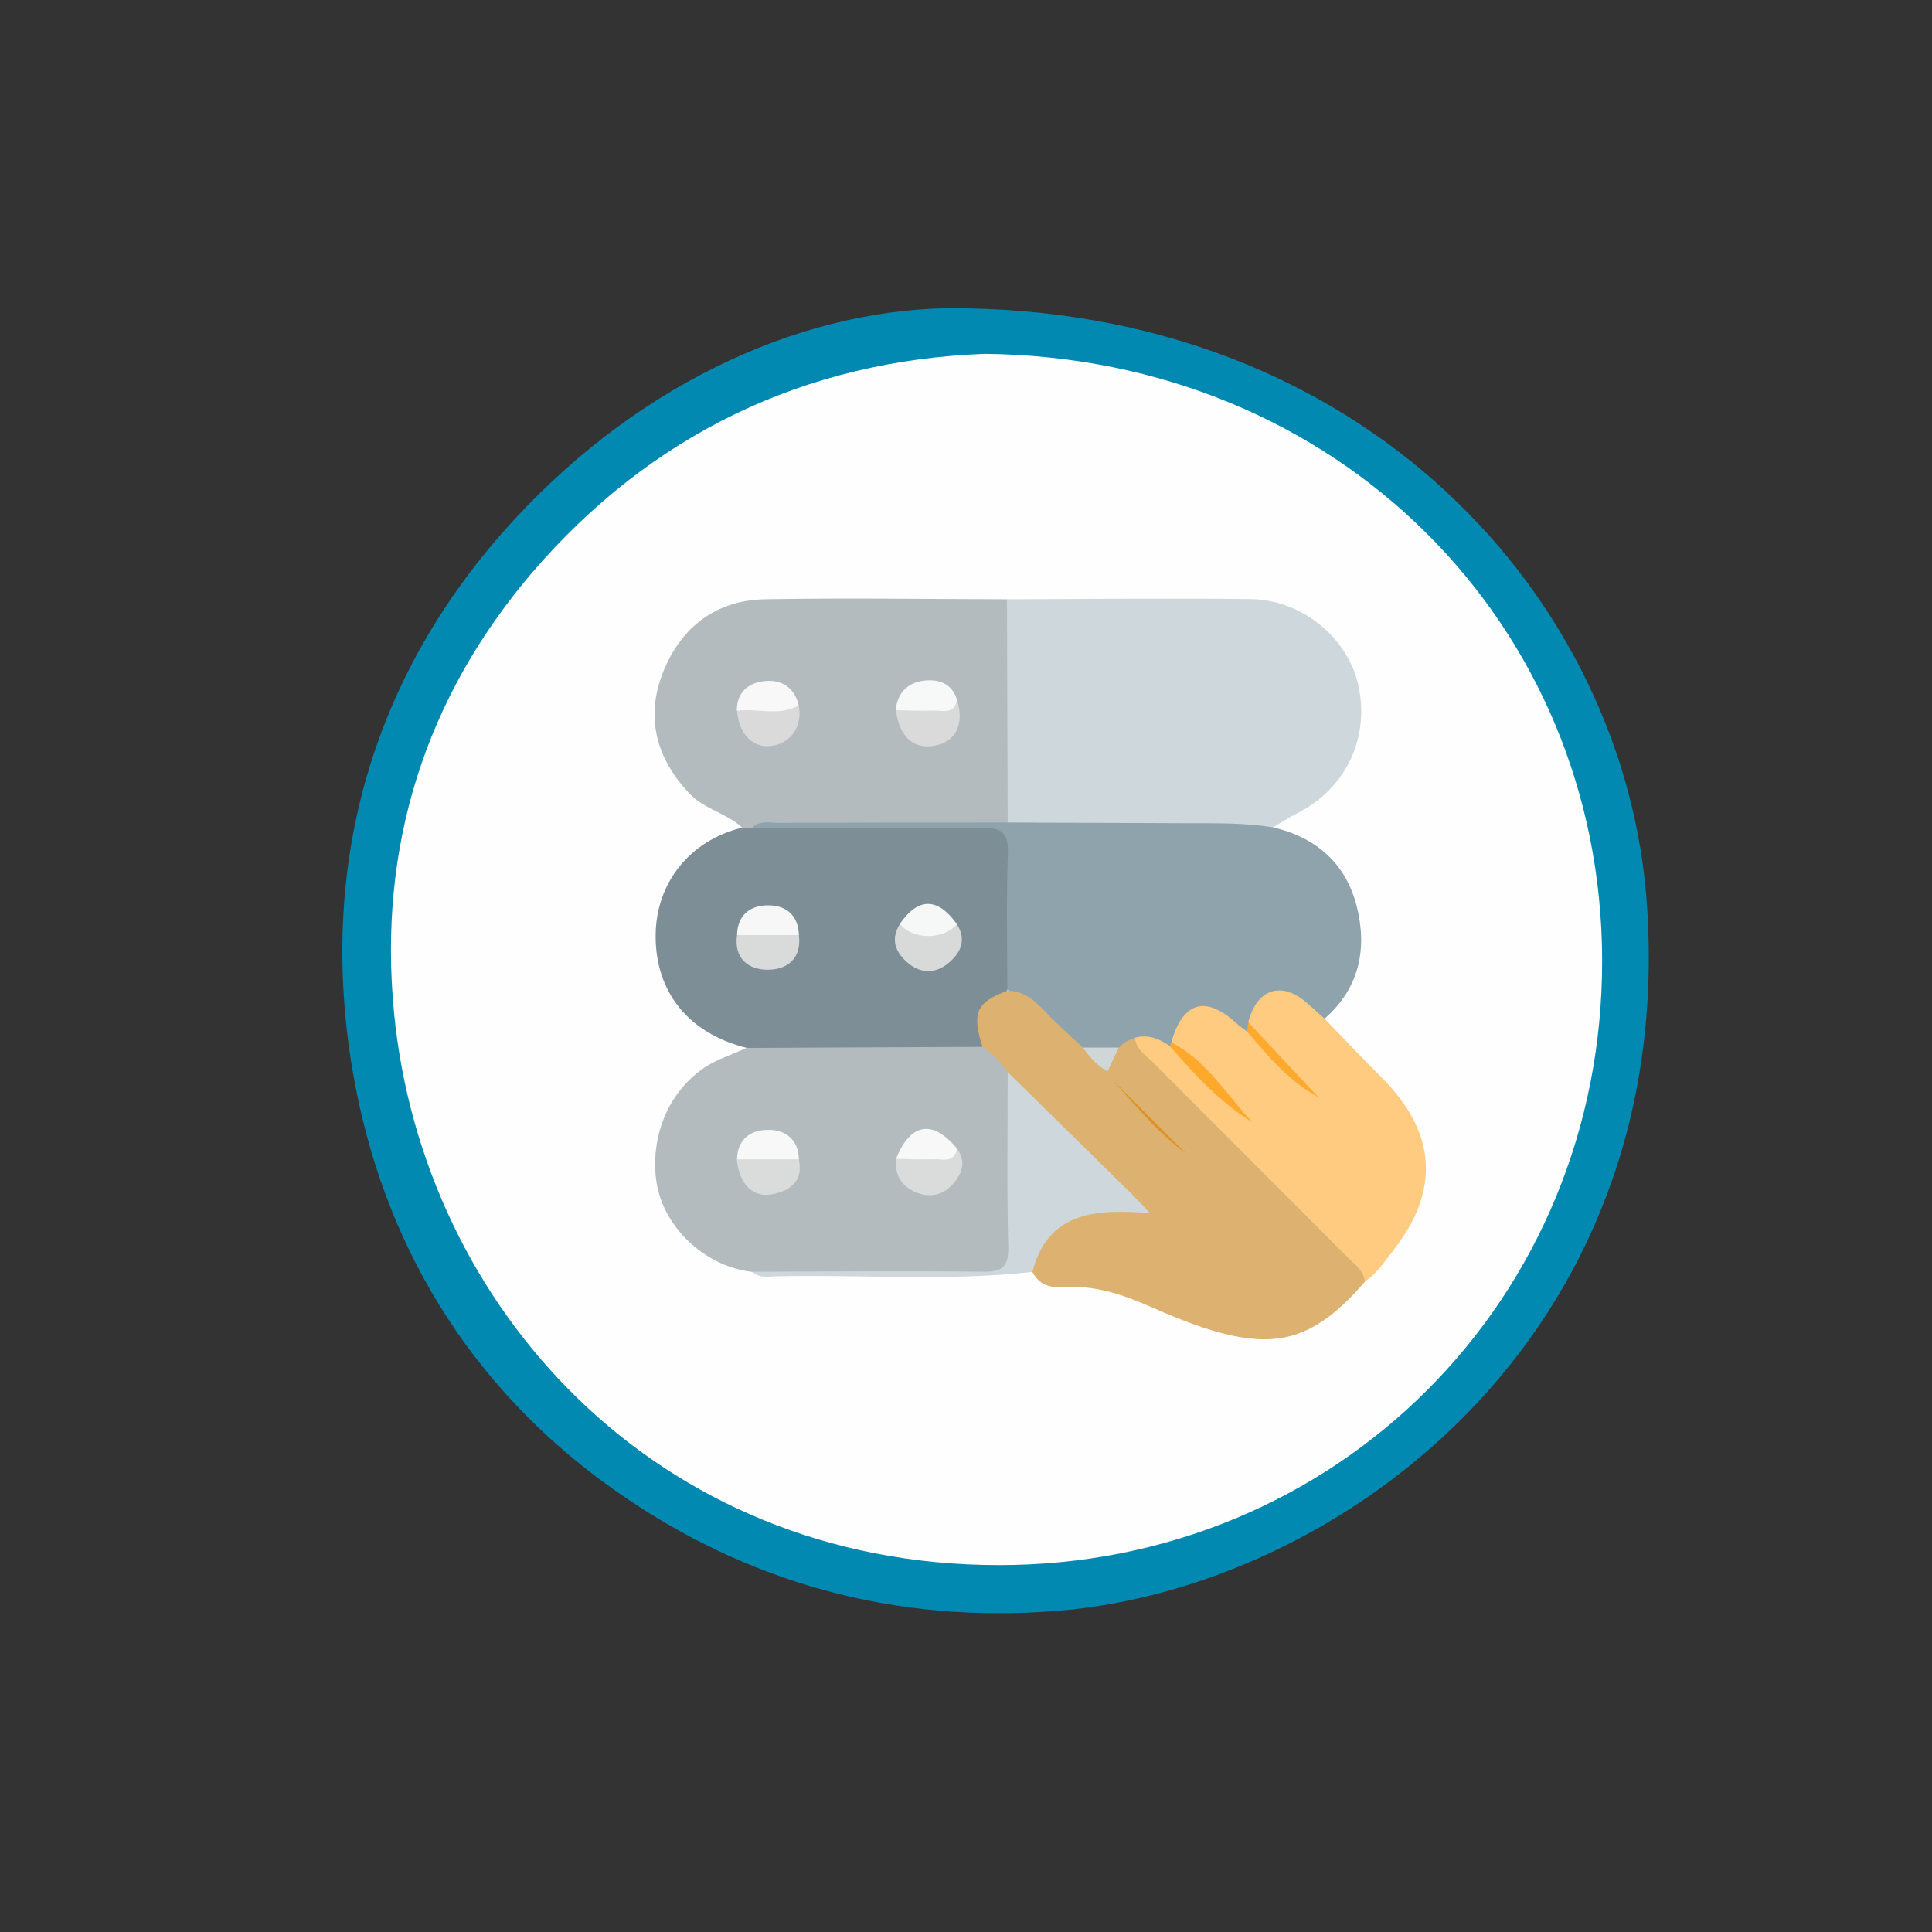 <?xml version="1.0" encoding="utf-8"?>
<!-- Generator: Adobe Illustrator 24.0.2, SVG Export Plug-In . SVG Version: 6.00 Build 0)  -->
<svg version="1.1" id="Layer_1" xmlns="http://www.w3.org/2000/svg" xmlns:xlink="http://www.w3.org/1999/xlink" x="0px" y="0px"
	 viewBox="0 0 1080 1080" style="enable-background:new 0 0 1080 1080;" xml:space="preserve">
<rect x="0" y="0" width="1080" height="1080" fill="#333333" stroke="none"/>
<style type="text/css">
	.st0{fill:#0189B1;}
	.st1{fill:#FEFEFE;}
	.st2{fill:#CED7DB;}
	.st3{fill:#B3BBBF;}
	.st4{fill:#8FA3AD;}
	.st5{fill:#7D8E96;}
	.st6{fill:#DDB16F;}
	.st7{fill:#FECB80;}
	.st8{fill:#DADADA;}
	.st9{fill:#F7F8F8;}
	.st10{fill:#F8F8F8;}
	.st11{fill:#FEA92C;}
	.st12{fill:#FDA92E;}
	.st13{fill:#CFD6D8;}
	.st14{fill:#DADBDB;}
	.st15{fill:#D8D9D9;}
	.st16{fill:#D9DADA;}
	.st17{fill:#F7F7F7;}
	.st18{fill:#F6F7F7;}
	.st19{fill:#DE9224;}
</style>
<g>
	<g>
		<path class="st0" d="M529.3,172.3c233.8-1.2,380,163.3,391.4,334C936.9,748.4,748.1,887.4,592,900.4
			c-91.8,7.6-175.5-15.7-249.3-68c-80.4-57-129.5-138.2-145.7-234.5c-18.7-111.5,9.2-215.3,84.1-300.4
			C352.2,216.9,444.3,173.8,529.3,172.3z"/>
		<path class="st1" d="M550.5,197.8c197.7,2.1,344.6,151.3,345.1,338.6c0.5,190.4-149,338.9-337.8,338.5
			c-191.1-0.3-321.4-144.1-337.5-308.5c-9.1-92.7,17.3-176,76.9-246C363.7,242.7,450.2,201.5,550.5,197.8z"/>
		<path class="st2" d="M562.9,335c45.4-0.1,90.8-0.7,136.3-0.1c28.4,0.3,54,21.5,60,47.6c6.8,29.9-6.8,58.4-34.2,72.2
			c-4.6,2.3-8.9,5.2-13.3,7.8c-2.8,3.3-6.6,3.6-10.4,3.4c-40.3-2.8-80.6-0.5-120.9-1.4c-6.1-0.1-12.4,0.2-17.8-3.8
			c-4.1-5.3-3.8-11.5-3.9-17.6c-0.2-30.2-0.2-60.4,0-90.6C558.7,346.4,558.2,340,562.9,335z"/>
		<path class="st3" d="M562.9,335c0.1,41.6,0.3,83.2,0.4,124.8c-5.3,5.6-12.3,4.1-18.8,4.1c-35.5,0.2-71,0.1-106.5,0.1
			c-5.2,0-10.4-0.2-15.6,1c-2.9,0.2-5.5-0.2-7.6-2.4c-8.7-8.1-21-10.1-29.5-19.1c-18.8-20-24.6-43-14.5-68.1
			c10-24.9,29.5-39.9,56.8-40.4C472.7,334.2,517.8,334.9,562.9,335z"/>
		<path class="st4" d="M420.6,462.7c4.3-4.4,9.8-2.7,14.8-2.7c42.6-0.2,85.3-0.2,127.9-0.2c34,0.1,67.9,0.3,101.9,0.4
			c15.5,0,31-0.2,46.4,2.3c24.2,5.6,40.7,20.2,46.8,44c6,23.8,1.6,45.9-18,63c-5.4,0.9-8.3-3.4-12-6c-13.2-9.3-21.1-6.9-27.8,8.4
			c-0.6,1.9-1.4,3.7-2.8,5.2c-3.7,1.6-6.2-0.8-8.9-2.6c-17.9-11.9-22.3-10.7-31.9,8.6c-0.7,1.2-1.5,2.1-2.6,2.9
			c-6.5,0.6-12.3-4.3-18.9-2.3c-4,1-7.5,3.1-11.4,4.2c-5.8,1.3-11.6,1.4-17.5,0.3c-4.8-1.2-8.8-3.9-11.7-7.6
			c-9.6-12.5-24.5-18.8-34.8-30.5c-2.9-20.8-0.9-41.7-1.4-62.5c-0.4-19.4-0.9-20.3-19.9-20.3c-32.7-0.1-65.4,0.1-98.2-0.1
			C433.8,467.2,426.3,468.5,420.6,462.7z"/>
		<path class="st3" d="M420.5,711c-27.2-3.1-50.8-26-53.8-52.2c-3.4-29.9,12.2-57.6,38.1-67.7c4.3-1.7,8.5-3.6,12.8-5.4
			c3.4-4.1,8.2-4.6,12.9-4.6c38.6,0,77.3-1.3,115.9,0.7c10.8,2.9,17.6,9.7,20.4,20.5c2.2,32.1,1,64.3,0.7,96.5
			c-0.1,6.6-1.1,13.6-10.7,13.4C511.3,711.4,465.9,713.6,420.5,711z"/>
		<path class="st5" d="M549.2,585.2c-43.9,0.2-87.8,0.4-131.7,0.6c-32.4-8-51.1-31-51-62.7c0.1-29.5,19-53.2,48.2-60.4
			c1.9,0,3.9,0.1,5.8,0.1c42.7,0,85.5,0.4,128.2-0.1c10.9-0.1,15.1,2.5,14.7,14.2c-0.9,25.6-0.3,51.3-0.3,76.9
			C551.7,561.2,549.6,572.8,549.2,585.2z"/>
		<path class="st6" d="M549.2,585.2c-6-19.1-3.5-24.9,14-31.4c12.8,0.2,19,10.3,27,17.7c5.1,4.7,10.1,9.5,15.2,14.2
			c6.7,3.5,13.4,8.7,20.1,0c2.3-2.9,5.5-4.4,9-5.4c42.6,40.4,83.2,82.6,124.8,124c3.2,3.2,7.1,6.8,3.6,12.3
			c-28.4,32.7-49.9,38.9-90.7,25.4c-9.9-3.3-19.5-7.3-29-11.5c-15.8-7-31.9-12.3-49.4-11c-7.3,0.5-13-1.6-16.6-8.3
			c-4.5-7.9,0.2-13.8,4.9-19c13.8-15.3,31.5-19.8,52.2-17.9c-19.4-19.4-38.6-38.7-58-57.9c-5.1-5-10-10.1-12.8-16.8
			C559.5,593.7,554.7,589,549.2,585.2z"/>
		<path class="st7" d="M762.8,716.5c-0.2-6.5-5.5-9.6-9.4-13.6C717,666.4,680.5,630,644.2,593.5c-3.9-3.9-9.3-6.9-9.7-13.4
			c7.5-2.1,13.8,0.7,19.8,4.9c11.5,5.6,17.9,16.9,27.4,24.8c3.8,3.2,6.7,7.4,10,9.7c-12-11.7-24.4-24.4-36.9-37
			c6.4-22.4,19.1-26.2,36-10.8c2,1.9,4.4,3.4,6.5,5.1c12.4,6,18.8,18.7,28.3,25.3c-8.6-9.3-20.3-18-27.8-30.7
			c4.6-18.2,18.1-23.1,32-11.4c3.6,3,7,6.3,10.6,9.4c10.8,11.2,21.5,22.5,32.5,33.5c30,30.3,32.2,62.5,6.1,95.9
			C774,705.1,769.7,712.1,762.8,716.5z"/>
		<path class="st2" d="M563.3,599.3c23.6,23.1,47.1,46.3,70.7,69.5c2.6,2.6,5.1,5.4,8.8,9.3c-29.6-2.1-56.6-1.5-65.7,32.9
			c-48.1,5.4-96.3,1.3-144.4,2.5c-4.1,0.1-8.6,1-12.1-2.6c43.1-0.1,86.2-0.5,129.3,0c10.6,0.1,13.9-3,13.7-13.7
			C562.8,664.7,563.3,632,563.3,599.3z"/>
		<path class="st8" d="M535,391.3c4.2,13.6-0.7,23.5-12.8,25.6c-11.6,2.1-19.6-5.3-21.4-19.9C511.4,390.4,523.9,394.8,535,391.3z"/>
		<path class="st8" d="M446.5,394.3c2.3,11.5-4.3,21.3-15.4,22.7c-10.3,1.3-18.1-6.7-19.1-19.7C423,390.6,434.8,393,446.5,394.3z"/>
		<path class="st9" d="M535,391.3c-1.6,8.3-8.3,5.8-13.4,5.9c-6.9,0.3-13.9-0.1-20.9-0.2c0.9-9.6,6.6-15.4,15.8-16.5
			C524.9,379.5,532.2,382.1,535,391.3z"/>
		<path class="st10" d="M446.5,394.3c-11.1,6.3-23.1,1.5-34.6,3c-0.1-10.6,6.8-15.8,15.9-16.6C437,379.8,444.2,384.5,446.5,394.3z"
			/>
		<path class="st11" d="M654.7,582.6c19.7,10.2,30.9,29.3,45.5,44.9c-18-11.2-32.2-26.6-46-42.4
			C654.2,584.2,654.4,583.4,654.7,582.6z"/>
		<path class="st12" d="M697.8,571.5c12.1,13,24.3,25.9,39.2,41.9c-18.4-10.4-28.6-24-39.8-36.6
			C697.4,575.1,697.6,573.3,697.8,571.5z"/>
		<path class="st13" d="M625.4,585.6c-2,4.2-3.9,8.3-6.3,13.4c-6-3.5-10.1-8.1-13.7-13.4C612.1,585.6,618.8,585.6,625.4,585.6z"/>
		<path class="st14" d="M535,642.1c5.6,7.7,2.4,14.8-2.9,20.4c-5.1,5.5-12.2,7.1-19.6,4.2c-8.5-3.4-12.4-9.7-11.7-18.9
			C511.4,641,523.9,645.8,535,642.1z"/>
		<path class="st14" d="M446.6,648.1c2.6,12.6-5.4,17.9-15.5,19.6c-10.8,1.8-18.1-6.5-19.2-19.6C423.5,641.6,435,641.6,446.6,648.1z
			"/>
		<path class="st10" d="M446.6,648.1c-11.5,0-23.1,0-34.6,0c0.2-11.3,7.6-16.5,17.3-16.5C439,631.5,446.3,636.8,446.6,648.1z"/>
		<path class="st10" d="M535,642.1c-1.6,8.4-8.3,5.7-13.3,5.9c-6.9,0.3-13.9-0.1-20.8-0.2C508.9,627.7,521.4,625.6,535,642.1z"/>
		<path class="st15" d="M534.9,516.6c5.7,9,2,16.3-5,22c-6.9,5.7-15.1,5.6-22,0c-7-5.7-10.5-13.1-4.9-22
			C513.6,519.6,524.3,519.7,534.9,516.6z"/>
		<path class="st16" d="M446.6,522.7c1.6,13.5-6.8,19.6-18,19.4c-10.6-0.2-18.4-6.6-16.6-19.3C423.5,516.2,435.1,516.3,446.6,522.7z
			"/>
		<path class="st17" d="M446.6,522.7c-11.5,0-23.1,0-34.6,0c0.3-11.2,7.3-16.6,17.3-16.6C439.3,506,446.2,511.5,446.6,522.7z"/>
		<path class="st18" d="M534.9,516.6c-7.5,8.9-24.5,8.9-31.9-0.1C513.3,501.5,524.2,501.6,534.9,516.6z"/>
		<path class="st19" d="M662.9,644.8c-14.7-10.8-27.5-26-40.8-40.9C636.2,618,650.2,632.1,662.9,644.8z"/>
	</g>
</g>
</svg>
